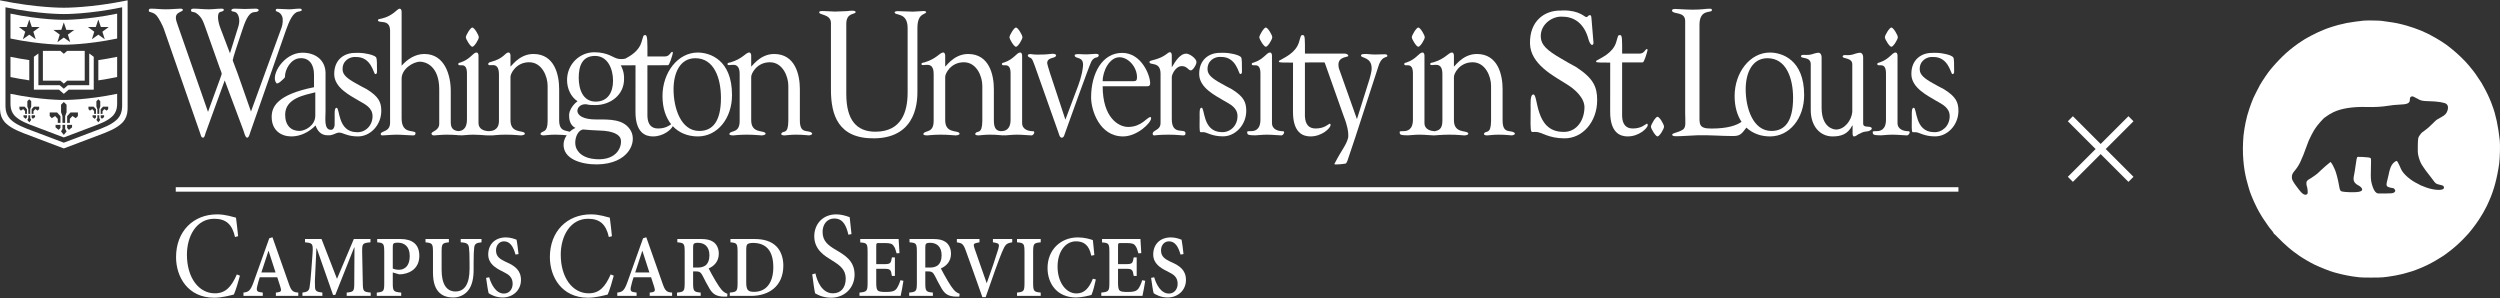 <svg width="6628" height="790" viewBox="0 0 6628 790" fill="none" xmlns="http://www.w3.org/2000/svg">
<rect x="0" y="0" width="6628" height="790" fill="#333333" stroke="none"/>
<g clip-path="url(#clip0_1103_165)">
<path d="M5192.18 508.1H465.982V496.243H5192.18V508.1Z" fill="white"/>
<path d="M3760.16 124.033C3765.47 124.033 3777.34 104.575 3777.34 98.733C3777.34 92.889 3765.47 72.943 3760.16 72.943C3755.26 72.943 3742.99 93.379 3742.99 98.733C3742.99 104.087 3755.26 124.033 3760.16 124.033Z" fill="white"/>
<path d="M3983.7 318.613V236.379C3983.7 198.473 3971.53 143.131 3915.39 143.131C3874.76 143.131 3853.8 181.679 3854.66 175.713V147.108C3854.66 142.122 3852.13 139.124 3849.62 139.124C3839.97 139.124 3832.81 155.491 3800.04 165.312C3797.95 165.801 3791.95 165.862 3791.73 169.655C3791.73 180.119 3824.62 156.042 3824.07 196.974V320.601C3824.07 343.797 3812.72 345.602 3804.45 347.835C3803.91 347.848 3803.52 347.749 3802.86 347.86C3794.45 347.37 3776.53 344.096 3776.53 326.108V147.108C3776.53 142.122 3774.01 139.154 3771.51 139.154C3761.87 139.154 3755.65 156.684 3728.87 165.647C3726.75 166.137 3722.9 166.565 3722.9 169.563C3722.9 180.026 3746.94 159.712 3745.93 196.974V314.636C3746.85 344.739 3730.42 347.614 3721.37 347.614C3707.79 347.431 3711.15 349.145 3711.15 353.366C3711.58 358.353 3719.75 358.72 3733.21 358.781C3737.83 358.781 3749.29 357.038 3762.7 357.038C3779.88 357.038 3792.85 358.996 3801.67 358.996C3806.72 358.996 3820.3 357.006 3842.48 357.006C3866.8 357.006 3875.18 358.996 3882.28 358.996C3888.59 358.996 3895.81 356.242 3891.52 352.021C3884.77 345.412 3854.66 353.029 3854.66 318.613V203.951C3854.22 195.966 3868.89 165.066 3904.1 165.066C3938.02 165.066 3953.11 202.45 3953.11 227.384V320.601C3952.69 357.191 3940.05 345.627 3935.1 353.029C3932.31 357.16 3937.16 358.996 3942.61 358.996C3948.1 358.996 3956.87 357.006 3972.78 357.006C3993.3 357.006 4002.31 358.903 4007.74 358.903C4011.94 358.903 4019.55 355.692 4014.87 351.898C4004.3 343.393 3983.43 356.364 3983.7 318.613" fill="white"/>
<path d="M791.139 30.815C797.05 29.958 799.998 27.756 799.998 27.756C799.998 23.81 799.16 22.922 793.665 22.922C783.124 22.922 776.791 24.697 766.243 24.697C754.856 24.697 745.99 23.381 736.286 23.381C730.798 23.381 731.219 25.124 731.219 28.215C731.219 31.703 741.769 29.499 747.679 42.655C751.049 49.66 749.79 64.59 746.411 73.34L665.402 295.658L630.801 197.026L617.291 161.05C617.291 161.05 615.186 161.937 624.885 132.108L643.877 75.113C653.164 47.06 662.415 32.345 674.255 32.131C689.161 31.886 689.142 22.922 677.744 22.922C666.356 22.922 659.485 23.81 649.36 23.81C638.816 23.81 633.328 22.922 621.936 22.922C617.719 22.922 613.075 24.238 613.498 27.756C613.921 31.274 620.247 29.958 624.885 32.558C632.49 36.537 637.544 52.75 632.062 69.852L609.698 141.317L584.379 74.686C579.32 61.959 572.631 33.996 584.893 31.457C596.72 29.04 595.112 22.922 587.941 22.922C574.021 22.922 566.66 24.697 553.157 24.697C538.386 24.697 527.415 22.922 513.495 22.922C510.541 22.922 505.052 23.381 506.747 29.072C507.585 32.558 514.762 31.274 518.983 33.905C535.853 44.857 539.237 58.9 545.14 74.686L582.268 179.467C589.023 198.312 589.446 191.306 583.964 207.551L551.473 296.547L471.717 68.108C465.39 50.976 462.02 39.137 475.94 32.558C481.85 29.499 483.593 28.918 484.383 27.756C485.159 26.594 485.888 22.617 477.205 22.922C462.864 23.442 453.992 24.697 439.657 24.697C424.463 24.697 413.915 22.922 399.989 22.922C395.346 22.922 394.506 25.124 394.506 28.613C394.506 33.905 405.894 30.387 415.597 41.767C421.086 47.916 431.64 68.536 434.162 76.001L530.487 352.776C532.243 356.906 532.677 364.951 538.386 364.951C542.797 364.921 543.654 355.652 545.19 352.134L595.777 213.241L645.149 345.22C647.248 350.481 650.093 364.921 655.269 364.951C659.535 364.951 661.07 358.13 663.272 351.521L758.649 78.633C766.664 56.697 775.947 33.446 791.139 30.815" fill="white"/>
<path d="M1854 347.189C1804.99 347.189 1785.71 286.4 1785.71 236.84C1785.71 193.887 1802.47 154.33 1843.52 154.33C1893.38 154.33 1911.39 207.532 1911.39 259.601C1911.39 322.285 1889.2 347.189 1854 347.189ZM1579.22 269.391C1545.55 269.391 1534.31 236.901 1534.31 206.185C1534.31 174.491 1543.88 148.273 1577.54 148.273C1611.66 148.273 1625.3 183.271 1625.3 213.987C1625.3 245.222 1611.04 269.391 1579.22 269.391V269.391ZM1546.59 343.303C1549.99 343.09 1550.92 344.527 1589.27 346.088C1628.93 347.005 1643.22 358.631 1645.65 368.848C1649.95 386.959 1637.05 425.812 1580.12 422.05C1544.31 419.724 1533.82 402.685 1531.05 398.738C1517.7 379.832 1528.71 344.374 1546.59 343.303V343.303ZM1849.8 139.309C1797.02 139.309 1756.39 192.388 1756.39 254.553C1756.39 286.13 1764.91 311.333 1779.37 329.395C1774.35 332.803 1764.5 340.641 1744.58 340.641C1727.28 340.641 1717.29 330.363 1716.41 308.182V173.053C1716.41 173.053 1768.21 172.9 1771.09 172.9C1774.67 172.9 1781.61 149.526 1781.86 148.334C1782.47 145.397 1783.47 143.042 1783.78 140.93C1784.47 136.465 1781.01 136.096 1777.88 140.808C1775.34 143.225 1772.69 149.68 1761.88 149.68H1716.51C1716.51 110.704 1716.95 93.022 1710.88 93.022C1705.09 93.022 1705.97 94.613 1700.7 111.959C1693.65 135.271 1671.8 147.973 1658.14 155.371C1652.02 156.76 1645.07 157.261 1637.31 155.554C1625.44 152.954 1611.4 138.545 1575.52 138.545C1537.03 138.545 1503.37 169.994 1503.37 212.181C1503.37 234.912 1513.42 256.786 1531.15 268.38C1527.87 270.338 1506.41 288.419 1509.01 309.682C1509.01 309.682 1508.57 331.708 1525.87 339.142C1520.5 341.284 1515.11 344.869 1510.31 349.391C1499 345.243 1482.45 348.382 1482.45 318.584V236.32C1482.45 198.414 1470.29 143.103 1414.16 143.103C1373.52 143.103 1352.57 181.649 1353.4 175.653V147.08C1353.4 142.092 1350.9 139.094 1348.38 139.094C1338.74 139.094 1336.65 155.095 1301.37 164.181C1299.28 164.701 1294.56 165.803 1294.34 169.626C1294.34 180.089 1322.64 158.185 1322.82 196.946V320.573C1322.82 347.157 1301.73 347.218 1297.99 347.587C1296.5 347.587 1294.84 347.654 1292.99 347.677C1284.08 346.821 1268.58 342.887 1268.58 326.11V147.11C1268.58 142.124 1266.07 139.156 1263.55 139.156C1253.92 139.156 1247.72 156.686 1220.91 165.649C1218.81 166.139 1214.95 166.567 1214.95 169.565C1214.95 180.028 1239.01 159.714 1238 196.976V314.638C1238.87 343.395 1223.98 347.262 1214.74 347.555C1203.58 346.203 1195.06 341.663 1195.06 324.611V241.367C1195.06 198.475 1178.72 143.133 1125.1 143.133C1101.22 143.133 1080.69 156.288 1064.77 174.215V30.918C1064.77 25.931 1062.25 23.087 1059.75 22.933C1053.3 22.535 1042.48 42.237 1011.9 49.212C1009.8 49.702 1001.93 50.344 1001.93 53.342C1001.93 63.806 1033.66 48.386 1034.19 80.754V325.1C1034.19 349.545 1013.27 346.21 1009.47 354.01C1008.82 357.406 1010.73 358.998 1013.66 358.998C1020.36 358.998 1038.79 357.04 1051.78 357.04C1064.77 357.04 1085.72 358.998 1094.52 358.998C1099.55 358.998 1101.64 358.019 1101.64 352.022C1097.26 343.517 1064.77 356.52 1064.77 313.628V208.45C1064.77 183.026 1094.94 163.569 1113.79 163.569C1128.45 163.569 1164.49 175.041 1164.49 236.87V328.098C1164.49 346.056 1145.41 347.923 1143.96 353.551C1143.96 357.528 1146.47 358.998 1150.66 358.998C1155.27 358.998 1168.66 357.04 1185.01 357.04C1194.14 357.04 1202.39 357.511 1209.34 357.926C1213.12 358.648 1218.53 358.753 1225.26 358.783C1229.87 358.783 1241.35 357.04 1254.75 357.04C1267.98 357.04 1278.67 358.183 1286.92 358.716C1288.53 358.814 1290.17 358.882 1291.85 358.918C1292.44 358.936 1293.16 358.998 1293.72 358.998C1293.75 358.998 1293.78 358.972 1293.82 358.972C1298.93 359.052 1303.68 358.966 1305.65 358.966C1310.67 358.966 1319.05 356.978 1341.26 356.978C1365.56 356.978 1373.93 358.966 1381.06 358.966C1387.34 358.966 1394.56 356.183 1390.27 351.991C1383.53 345.383 1353.4 353.001 1353.4 318.584V203.921C1352.99 195.936 1367.66 165.038 1402.84 165.038C1436.78 165.038 1451.86 202.422 1451.86 227.356V320.573C1451.86 353.001 1438.81 345.597 1433.84 353.001C1431.06 357.13 1435.94 358.966 1441.39 358.966C1446.83 358.966 1455.63 356.978 1471.55 356.978C1486.64 356.978 1496.25 358.048 1502.48 358.618C1497.86 365.366 1494.64 373.125 1494.19 381.299C1491.94 421.835 1541.64 436.366 1583.37 435.817C1666.16 434.715 1689.63 377.2 1672.49 346.76C1654.79 315.31 1616.92 316.596 1580.59 316.718C1512.59 316.963 1525.47 274.835 1553.15 276.397C1559.54 276.764 1556.49 278.568 1578.54 278.568C1617.89 278.568 1655.61 251.83 1654.5 207.776C1654.4 204.044 1655.33 191.195 1645.86 173.146C1664.27 173.224 1656.95 173.083 1684.87 173.114L1684.76 296.497C1684.76 352.236 1711.29 361.69 1731.17 361.69C1759.43 361.69 1779.93 343.101 1783.59 334.407C1800.21 352.187 1823.36 361.69 1850.23 361.69C1901.76 361.69 1940.73 314.179 1940.73 252.013C1940.73 158.002 1881.65 139.309 1849.8 139.309" fill="white"/>
<path d="M2120.61 318.613V236.379C2120.61 198.473 2108.46 143.131 2052.34 143.131C2011.69 143.131 1990.75 181.679 1991.58 175.713V147.108C1991.58 142.122 1989.07 139.124 1986.55 139.124C1976.92 139.124 1969.76 155.491 1936.97 165.312C1934.88 165.801 1928.86 165.862 1928.66 169.655C1928.66 180.119 1961.57 156.042 1961 196.974V320.601C1961 353.029 1939.2 345.198 1934.25 353.672C1931.73 357.985 1938.37 358.996 1943.82 358.996C1948.85 358.996 1957.23 357.006 1979.42 357.006C2003.73 357.006 2012.11 358.996 2019.22 358.996C2025.52 358.996 2032.74 356.242 2028.45 352.021C2021.71 345.412 1991.58 353.029 1991.58 318.613V203.951C1991.15 195.966 2005.83 165.066 2041.03 165.066C2074.95 165.066 2090.02 202.45 2090.02 227.384V320.601C2089.62 357.191 2076.98 345.627 2072.03 353.029C2069.24 357.16 2074.11 358.996 2079.54 358.996C2085.01 358.996 2093.81 357.006 2109.71 357.006C2130.25 357.006 2139.24 358.903 2144.67 358.903C2148.87 358.903 2156.48 355.692 2151.8 351.898C2141.23 343.393 2120.35 356.364 2120.61 318.613" fill="white"/>
<path d="M1252.22 124.033C1257.54 124.033 1269.4 104.575 1269.4 98.733C1269.4 92.889 1257.54 72.943 1252.22 72.943C1247.32 72.943 1235.05 93.379 1235.05 98.733C1235.05 104.087 1247.32 124.033 1252.22 124.033Z" fill="white"/>
<path d="M835.901 306.398C835.901 333.043 808.858 347.117 793.782 347.117C771.583 347.117 756.017 332.677 756.017 304.042C756.017 259.805 809.09 251.759 835.901 244.723V306.398ZM972.291 236.462C964.061 232.516 951.745 225.48 945.663 222.145C919.384 207.766 909.013 198.343 908.272 184.883C907.055 161.571 926.843 149.486 943.993 151.169C985.036 150.465 990.537 196.446 994.735 196.446C1001.01 196.446 999.336 190.42 999.336 176.866C999.336 173.348 999.758 156.278 997.224 152.27C992.201 144.714 963.168 140.309 956.065 140.309C954.271 140.309 947.553 140.094 946.397 140.063C944.41 140.002 941.814 140.309 941.814 140.309C912.592 139.85 885.254 158.358 886.124 197.486C886.924 233.158 928.849 253.502 951.482 267.054C968.223 276.6 987.943 285.686 987.691 308.539C987.367 334.604 967.17 351.89 945.431 350.452C894.512 349.595 901.487 285.717 892.303 285.717C886.031 285.717 887.305 301.777 887.28 310.314C887.248 318.58 887.103 326.173 887.096 332.549C886.063 338.416 883.73 343.795 878.292 344.119C858.235 345.311 863.068 313.434 863.068 296.362V192.317C862.096 160.47 838.123 139.696 801.692 139.696C751.673 139.696 715.91 201.311 732.858 220.461C736.909 225.051 753.215 207.429 754.194 206.481C755.185 205.564 755.4 204.4 755.4 204.4C755.295 183.414 771.081 156.676 793.715 154.442C819.564 151.872 832.482 171.207 832.482 197.364V231.23C734.456 250.81 720.26 283.423 720.26 310.038C720.26 345.709 745.347 361.68 772.573 361.68C796.039 361.68 819.076 350.635 836.672 332.555C842.118 349.136 853.028 359.141 869.359 358.65C875.024 358.497 875.875 360.057 893.08 352.623C899.04 351.075 898.716 351.155 905.543 352.421C914.575 355.585 926.898 361.648 948.576 361.648C981.421 362.139 1010.86 331.729 1010.86 294.099C1010.86 270.909 1004.11 256.195 972.291 236.462" fill="white"/>
<path d="M4394.32 309.518C4389.37 309.518 4376.95 330.382 4376.95 335.858C4376.95 341.304 4389.37 361.68 4394.32 361.68C4399.71 361.68 4411.72 341.825 4411.72 335.858C4411.72 329.894 4399.71 309.518 4394.32 309.518Z" fill="white"/>
<path d="M4939.6 327.567V152.362C4939.6 142.45 4934.05 139.85 4932.5 139.85C4926.16 139.85 4922.62 141.41 4918.26 142.45C4913.93 144.01 4908.85 146.274 4897.4 146.274C4895.41 146.274 4884.49 144.438 4885.17 150.282C4885.84 156.156 4910.59 152.79 4910.78 170.136V296.882C4908.85 319.003 4890.24 343.414 4867.77 343.414C4862.63 343.414 4829.06 339.774 4829.45 284.431V152.362C4829.45 142.45 4823.92 139.85 4822.36 139.85C4816.03 139.85 4812.47 141.41 4808.13 142.45C4803.8 144.01 4798.25 146.029 4786.82 145.6C4780.69 145.356 4773.92 144.438 4775.01 150.282C4775.98 155.482 4800.65 150.282 4800.65 170.136V291.743C4800.65 336.134 4826.68 361.68 4858.27 361.68C4879.2 361.68 4898.54 357.12 4910.78 332.585H4911.58V353.878C4911.58 355.958 4911.97 361.68 4915.12 361.68C4921.02 361.68 4924.2 356.753 4928.56 355.193C4933.29 354.122 4934.48 349.81 4949.23 348.494C4955.5 347.943 4962.55 344.608 4962.55 340.416C4960.27 331.544 4939.6 341.121 4939.6 327.567" fill="white"/>
<path d="M4696.44 347.178C4647.43 347.178 4628.16 286.389 4628.16 236.83C4628.16 193.877 4644.92 154.32 4685.98 154.32C4735.82 154.32 4753.83 207.522 4753.83 259.591C4753.83 322.275 4731.62 347.178 4696.44 347.178ZM4692.26 139.299C4639.49 139.299 4598.82 192.378 4598.82 254.542C4598.82 282.553 4605.54 305.523 4617.15 322.991C4604.26 332.199 4581.06 340.814 4536.9 340.814C4502.4 340.814 4505.67 328.915 4505.67 299.667V65.844C4505.67 22.708 4537.91 35.283 4538.58 27.42C4539.03 21.975 4534.09 23.198 4528.73 23.198C4522.56 23.198 4511.48 25.615 4488.07 25.615C4467.91 25.615 4450.21 23.718 4441.58 23.718C4436.22 23.718 4431.38 25.217 4433.2 29.317C4437.19 38.525 4467.73 30.173 4467.73 55.932V300.156C4467.73 323.468 4471.24 338.368 4460.54 344.332C4447.42 352.256 4432.05 352.654 4433.34 357.794C4434.17 361.006 4440.59 361.16 4444.3 361.16C4460.72 361.16 4483.49 359.141 4499.91 358.65C4531.17 357.671 4562.39 360.64 4593.65 360.64C4611.76 360.64 4616.29 356.968 4629.45 339.132C4629.66 338.839 4629.82 338.612 4630.04 338.33C4646.3 353.541 4667.9 361.68 4692.68 361.68C4744.2 361.68 4783.17 314.169 4783.17 252.003C4783.17 157.992 4724.1 139.299 4692.26 139.299Z" fill="white"/>
<path d="M4178.21 177.478C4166.18 171.451 4148.26 160.652 4139.44 155.574C4101.11 133.546 4086 119.138 4084.93 98.548C4083.13 62.846 4117.97 41.706 4142.94 44.306C4174.61 44.306 4200.77 63.519 4211.56 104.667C4212.65 108.981 4216.63 119.045 4220.61 119.045C4224.2 119.045 4224.9 115.681 4224.53 111.856L4219.14 46.784C4218.78 41.523 4217.01 40.085 4214.83 40.085C4211.25 40.085 4209.05 45.348 4205.81 45.348C4200.77 45.348 4187.97 27.267 4144.41 27.664C4141.49 27.573 4137.52 28.032 4137.52 28.032C4094.97 27.297 4055.05 55.565 4056.33 115.466C4057.46 170.013 4118.61 201.188 4151.57 221.93C4175.97 236.522 4201.52 259.866 4200.74 285.778C4199.47 325.67 4174.45 351.797 4142.78 349.563C4068.57 348.248 4078.75 250.474 4065.35 250.474C4056.21 250.474 4058.07 275.07 4058.01 288.103C4057.95 319.093 4056.72 344.485 4060.28 348.982C4061.41 350.42 4064.99 349.747 4072.2 349.747C4086.83 349.747 4104.67 366.726 4147.37 366.726C4195.19 367.492 4234.41 323.253 4234.41 265.647C4234.41 230.189 4224.53 207.643 4178.21 177.478Z" fill="white"/>
<path d="M5014.33 124.033C5019.66 124.033 5031.5 104.575 5031.5 98.733C5031.5 92.889 5019.66 72.943 5014.33 72.943C5009.42 72.943 4997.14 93.379 4997.14 98.733C4997.14 104.087 5009.42 124.033 5014.33 124.033Z" fill="white"/>
<path d="M5057.02 347.86C5048.64 347.37 5030.7 344.096 5030.7 326.108V147.108C5030.7 142.122 5028.17 139.154 5025.66 139.154C5016.03 139.154 5009.84 156.684 4983.01 165.647C4980.92 166.137 4977.07 166.565 4977.07 169.563C4977.07 180.026 5001.11 159.712 5000.11 196.974V314.636C5001.04 344.739 4984.6 347.614 4975.52 347.614C4961.92 347.431 4965.32 349.145 4965.32 353.366C4965.73 358.353 4973.92 358.72 4987.38 358.781C4991.97 358.781 5003.45 357.038 5016.87 357.038C5034.04 357.038 5047.04 358.996 5055.83 358.996C5061.26 358.996 5068.06 345.993 5057.02 347.86" fill="white"/>
<path d="M5153.63 236.41C5145.39 232.465 5133.06 225.397 5126.98 222.094C5100.7 207.683 5090.33 198.262 5089.6 184.8C5088.37 161.488 5108.16 149.435 5125.32 151.117C5166.35 150.383 5171.86 196.365 5176.04 196.365C5182.32 196.365 5180.66 190.338 5180.66 176.785C5180.66 173.267 5181.07 156.196 5178.57 152.189C5173.51 144.662 5144.48 140.226 5137.39 140.226C5135.6 140.226 5128.88 140.043 5127.71 140.012C5125.72 139.951 5123.12 140.226 5123.12 140.226C5093.9 139.768 5066.59 158.276 5067.45 197.435C5068.25 233.076 5110.18 253.421 5132.8 267.003C5149.56 276.519 5169.26 285.604 5169.01 308.457C5168.68 334.523 5148.49 351.807 5126.77 350.37C5075.83 349.513 5082.8 285.635 5073.62 285.635C5067.35 285.635 5068.64 301.696 5068.61 310.232C5068.51 330.423 5067.68 347.035 5070.14 350.003C5070.89 350.921 5073.35 350.462 5078.3 350.462C5088.34 350.462 5100.61 361.567 5129.88 361.567C5162.75 362.056 5192.18 331.647 5192.18 294.018C5192.18 270.858 5185.44 256.112 5153.63 236.41" fill="white"/>
<path d="M4365.43 328.18C4361.22 330.199 4351.6 340.631 4328.69 340.631C4311.41 340.631 4301.4 330.352 4300.56 308.171V165.516C4300.56 165.516 4352.31 165.394 4355.19 165.394C4358.76 165.394 4365.72 142.021 4365.95 140.829C4366.56 137.892 4367.55 135.505 4367.88 133.425C4368.55 128.958 4365.11 128.561 4361.97 133.271C4359.44 135.688 4356.77 142.143 4346.01 142.143H4300.62C4300.62 103.199 4301.07 93.011 4295.01 93.011C4289.2 93.011 4290.09 94.571 4284.83 111.948C4276.04 140.951 4244.14 153.678 4233.95 159.979C4231.46 161.203 4231.59 161.662 4231.49 163.131C4231.29 166.832 4243.62 165.303 4268.98 165.975L4268.88 296.486C4268.88 352.225 4295.4 361.68 4315.3 361.68C4345.56 361.68 4367.19 340.142 4368.44 332.555C4368.44 328.21 4367.88 327.813 4365.43 328.18" fill="white"/>
<path d="M2967.88 151.781C2990.95 151.781 3014.45 176.959 3014.45 205.134C3014.45 212.691 3011.93 215.2 3006.05 215.2H2923.4C2923.4 187.513 2941.85 151.781 2967.88 151.781V151.781ZM3050.11 310.344C3040.9 310.344 3027.04 336.532 2990.95 336.532C2965.34 336.532 2923.4 311.843 2923.4 228.783H3035.03C3044.66 228.783 3049.28 229.303 3049.28 220.248C3049.28 200.117 3026.62 140.217 2975.01 140.217C2922.53 140.217 2892.74 194.06 2892.74 258.489C2892.74 291.713 2914.59 361.68 2977.51 361.68C3015.29 361.68 3051.79 325.458 3051.79 313.862C3051.79 312.363 3051.79 310.344 3050.11 310.344" fill="white"/>
<path d="M2455.21 33.087C2456.85 30.396 2451.18 29.202 2449.32 29.202C2442.66 29.202 2427.25 30.884 2420.22 30.884C2405.76 30.884 2393.75 29.508 2379.29 29.508C2378.18 29.508 2371.89 30.303 2371.86 32.444C2371.77 42.693 2406.31 30.733 2406.31 74.418V245.495C2406.31 296.065 2390.39 349.174 2320.75 349.174C2270.77 349.174 2243.69 317.908 2243.69 249.35V63.283C2243.69 32.444 2267.84 39.084 2268.36 32.2C2268.84 25.592 2246.96 29.508 2245.11 29.508C2233.63 29.508 2225.55 30.701 2213.69 30.701C2203.7 30.701 2191.58 29.202 2181.94 29.202C2180.09 29.202 2173.26 28.836 2172.14 31.588C2168.36 40.735 2202.99 35.872 2202.99 61.142V237.785C2202.99 303.774 2221.52 368.355 2318.9 366.734C2434.41 364.808 2432.25 260.944 2432.25 239.958V74.847C2432.25 35.443 2451.54 39.175 2455.21 33.087" fill="white"/>
<path d="M2911.32 150.372C2914.12 147.099 2914.98 141.776 2902.01 142.908C2894.89 142.908 2889.5 144.162 2882.34 144.162C2873.13 144.162 2871.39 143.856 2862.57 143.519C2851.59 143.153 2848.6 144.346 2849.24 147.65C2851.14 157.44 2874.26 147.864 2871.14 176.743C2868.48 201.005 2860.65 221.869 2852.66 242.579L2824.56 317.257L2783.44 192.805C2778.38 177.263 2776.3 168.943 2776.3 167.413C2776.3 151.841 2795.12 155.421 2799.28 148.873C2801.94 144.713 2796.44 142.511 2790.57 142.511C2785.54 142.511 2779.76 144.254 2764.25 144.621C2751.38 144.957 2742.26 144.866 2736.62 143.856C2722.15 141.225 2723.32 149.21 2728.37 151.749C2733.32 154.258 2735.74 151.932 2743.14 173.623L2806.5 352.531C2807.78 356.14 2809.44 364.951 2814.91 364.951C2821.22 364.951 2821.22 358.742 2829.16 337.479C2829.16 337.479 2889.75 168.055 2893.9 161.907C2902.11 149.852 2908.31 153.829 2911.32 150.372" fill="white"/>
<path d="M3145.19 142.244C3128.03 142.244 3116.04 162.956 3107.44 177.243H3106.64V146.191C3106.64 141.265 3104.19 138.297 3101.75 138.297C3095.17 138.297 3090.13 151.514 3055.31 159.743C3053.26 160.232 3047.45 161.365 3047.45 164.333C3047.45 174.704 3076.88 161.211 3076.85 195.475V325.986C3076.85 346.176 3056.01 344.219 3056.01 354.589C3056.01 357.526 3057.24 358.996 3060.51 358.996C3063.36 358.996 3070.72 357.038 3098.04 357.038C3120.92 357.038 3130.71 358.996 3136.45 358.996C3140.91 358.996 3142.96 358.017 3142.96 353.581C3142.96 337.795 3106.64 361.474 3106.64 315.645V204.347C3106.64 197.953 3116.43 175.285 3133.17 175.285C3147.85 175.285 3149.68 186.603 3157.44 186.603C3162.32 186.603 3172.11 171.828 3172.11 164.424C3172.11 155.093 3153.75 142.244 3145.19 142.244Z" fill="white"/>
<path d="M3671.76 143.859C3667.39 143.859 3656.19 144.533 3646.12 144.533C3633.86 144.533 3627.83 143.063 3622.6 143.063C3614.7 143.063 3607.12 143.124 3608.47 148.265C3610 154.078 3636.49 151.996 3636.49 180.846C3636.49 184.548 3636.49 189.382 3631.23 208.564L3597.52 315.853L3550.68 184.028C3550.68 184.028 3548.48 179.776 3548.48 171.209C3548.48 149.886 3573.41 152.211 3574.38 148.417C3575.18 145.297 3570.99 142.055 3564.42 142.055C3557.4 142.055 3547.1 142.116 3531.59 142.116C3529.13 142.116 3526.89 142.135 3524.67 142.158C3524.68 142.128 3524.7 142.078 3524.7 142.055H3505.79C3505.53 142.055 3505.37 142.177 3505.06 142.177H3459.69C3459.69 103.201 3460.12 93.013 3454.07 93.013C3448.24 93.013 3449.14 94.605 3443.87 111.951C3435.13 140.953 3403.2 153.68 3393 159.982C3390.52 161.205 3390.65 161.664 3390.56 163.163C3390.34 166.834 3402.7 165.335 3428.05 165.978L3427.94 296.488C3427.94 352.227 3454.46 361.682 3474.36 361.682C3504.63 361.682 3526.27 340.174 3527.52 332.557C3527.52 328.243 3526.97 327.816 3524.53 328.182C3520.3 330.233 3510.7 340.633 3487.75 340.633C3470.46 340.633 3460.46 330.355 3459.6 308.174V165.55C3459.6 165.55 3500.01 165.434 3511.4 165.403C3512.03 166.376 3512.62 167.373 3513.01 168.548L3561.41 305.237C3565.36 316.435 3567.68 320.075 3572.43 339.869C3575.54 352.779 3574.38 364.282 3574.38 364.282C3569.7 384.841 3557.08 396.618 3537.82 434.524C3535.96 438.194 3565.61 434.156 3567.07 433.697C3569.47 432.962 3569.18 432.29 3572.07 426.905L3593.42 363.266L3653.14 179.776C3661.88 147.745 3675.74 153.588 3677.86 149.213C3679.11 146.52 3677.03 143.859 3671.76 143.859" fill="white"/>
<path d="M3594.49 360.091L3593.43 363.266L3593.21 363.946L3594.49 360.091Z" fill="white"/>
<path d="M3355.89 124.033C3361.21 124.033 3373.05 104.575 3373.05 98.733C3373.05 92.889 3361.21 72.943 3355.89 72.943C3350.97 72.943 3338.7 93.379 3338.7 98.733C3338.7 104.087 3350.97 124.033 3355.89 124.033Z" fill="white"/>
<path d="M3398.56 347.86C3390.18 347.37 3372.25 344.096 3372.25 326.108V147.108C3372.25 142.122 3369.71 139.154 3367.2 139.154C3357.57 139.154 3351.38 156.684 3324.55 165.647C3322.48 166.137 3318.63 166.565 3318.63 169.563C3318.63 180.026 3342.67 159.712 3341.66 196.974V314.636C3342.58 344.739 3326.15 347.614 3317.06 347.614C3303.48 347.431 3306.88 349.145 3306.88 353.366C3307.27 358.353 3315.47 358.72 3328.94 358.781C3333.53 358.781 3344.99 357.038 3358.42 357.038C3375.58 357.038 3388.58 358.996 3397.37 358.996C3402.82 358.996 3409.6 345.993 3398.56 347.86" fill="white"/>
<path d="M2693.49 124.033C2698.81 124.033 2710.69 104.575 2710.69 98.733C2710.69 92.889 2698.81 72.943 2693.49 72.943C2688.58 72.943 2676.32 93.379 2676.32 98.733C2676.32 104.087 2688.58 124.033 2693.49 124.033Z" fill="white"/>
<path d="M2736.2 347.86C2727.79 347.37 2709.85 344.096 2709.85 326.108V147.108C2709.85 142.122 2707.35 139.154 2704.82 139.154C2695.19 139.154 2688.99 156.684 2662.19 165.647C2660.07 166.137 2656.22 166.565 2656.22 169.563C2656.22 180.026 2680.26 159.712 2679.26 196.974V314.636C2680.17 344.739 2663.74 347.614 2654.69 347.614C2653.56 347.602 2652.71 347.621 2651.8 347.633C2643.02 346.067 2634.75 342.463 2634.93 318.613V236.379C2634.93 198.473 2622.75 143.131 2566.64 143.131C2525.99 143.131 2505.05 181.679 2505.9 175.713V147.108C2505.9 142.122 2503.37 139.124 2500.87 139.124C2491.22 139.124 2484.05 155.491 2451.28 165.312C2449.18 165.801 2443.16 165.862 2442.96 169.655C2442.96 180.119 2475.87 156.042 2475.31 196.974V320.601C2475.31 353.029 2453.5 345.198 2448.55 353.672C2446.01 357.985 2452.67 358.996 2458.12 358.996C2463.15 358.996 2471.53 357.006 2493.73 357.006C2518.04 357.006 2526.42 358.996 2533.53 358.996C2539.82 358.996 2547.05 356.242 2542.75 352.021C2536.02 345.412 2505.9 353.029 2505.9 318.613V203.951C2505.46 195.966 2520.12 165.066 2555.33 165.066C2589.26 165.066 2604.33 202.45 2604.33 227.384V320.601C2603.9 357.191 2591.26 345.627 2586.31 353.029C2583.53 357.16 2588.4 358.996 2593.83 358.996C2599.31 358.996 2608.1 357.006 2624 357.006C2644.54 357.006 2653.53 358.903 2658.98 358.903C2659.6 358.903 2660.31 358.812 2661.03 358.678C2662.81 358.72 2664.49 358.775 2666.53 358.781C2671.15 358.781 2682.63 357.038 2696.02 357.038C2713.22 357.038 2726.19 358.996 2735.01 358.996C2740.44 358.996 2747.24 345.993 2736.2 347.86" fill="white"/>
<path d="M3265.49 236.282C3257.27 232.336 3244.92 225.268 3238.85 221.963C3212.56 207.555 3202.19 198.133 3201.46 184.701C3200.24 161.359 3220.03 149.306 3237.19 150.988C3278.21 150.254 3283.72 196.236 3287.92 196.236C3294.19 196.236 3292.54 190.209 3292.54 176.656C3292.54 173.138 3292.96 156.067 3290.43 152.06C3285.4 144.533 3256.37 140.127 3249.25 140.127C3247.48 140.127 3240.74 139.914 3239.58 139.883C3237.59 139.822 3235.02 140.127 3235.02 140.127C3205.76 139.639 3178.45 158.147 3179.31 197.306C3180.11 232.947 3222.05 253.291 3244.69 266.874C3261.42 276.39 3281.12 285.475 3280.87 308.328C3280.57 334.424 3260.35 351.708 3238.63 350.27C3187.69 349.415 3194.66 285.506 3185.5 285.506C3179.21 285.506 3180.5 301.568 3180.47 310.103C3180.41 330.324 3179.59 346.937 3182 349.904C3182.77 350.822 3185.25 350.363 3190.16 350.363C3200.2 350.363 3212.47 361.468 3241.78 361.468C3274.61 361.957 3304.07 331.548 3304.07 293.888C3304.07 270.729 3297.3 255.983 3265.49 236.282" fill="white"/>
<path d="M323.826 276.808V277.341C323.772 281.415 323.723 284.29 323.723 284.341V284.554L323.711 284.768C323.129 296.749 319.563 306.287 312.447 314.432C307.759 319.472 301.219 324.742 292.101 329.832C289.594 331.209 286.889 332.585 283.964 333.993C281.756 335.026 279.425 336.048 276.964 337.052L276.953 337.058C275.019 337.854 268.802 340.618 266.722 341.391L169.167 378.31L71.612 341.391C69.532 340.618 63.315 337.854 61.382 337.058L61.37 337.052C58.91 336.048 56.579 335.026 54.37 333.993C51.445 332.585 48.741 331.209 46.232 329.832C37.115 324.742 30.575 319.472 25.894 314.432C18.772 306.287 15.205 296.749 14.623 284.768L14.611 284.554V284.341C14.611 284.29 14.562 281.415 14.507 277.341V276.808V19.312C103.998 37.846 167.839 37.253 169.155 37.241V37.235H169.167H169.18V37.241C170.495 37.253 234.336 37.846 323.826 19.312V276.808ZM169.18 20.47H169.155C167.71 20.482 97.885 21.136 0 0.865V282.511V283.092C0.061 287.547 0.116 290.697 0.116 290.745V290.979L0.128 291.211C0.765 304.318 4.668 314.756 12.451 323.658C17.579 329.178 24.731 334.94 34.705 340.502C37.446 342.008 40.407 343.519 43.601 345.054C46.018 346.187 48.569 347.307 51.256 348.402L51.274 348.408C53.385 349.277 60.189 352.305 62.465 353.143L169.167 393.533L275.869 353.143C278.145 352.305 284.949 349.277 287.061 348.408L287.078 348.402C289.764 347.307 292.316 346.187 294.733 345.054C297.927 343.519 300.889 342.008 303.636 340.502C313.603 334.94 320.755 329.178 325.883 323.658C333.666 314.756 337.57 304.318 338.206 291.211L338.218 290.979V290.745C338.224 290.697 338.273 287.547 338.334 283.092V282.511V0.865C240.449 21.136 170.624 20.482 169.18 20.47Z" fill="white"/>
<path d="M196.698 79.381L179.939 91.813L186.199 111.76L169.164 99.64L152.149 111.76L158.408 91.813L141.631 79.381L162.52 79.197L169.164 59.373L175.828 79.197L196.698 79.381ZM254.042 71.488L260.687 51.658L267.35 71.488L288.22 71.671L271.462 84.099L277.721 104.051L260.687 91.924L243.67 104.051L249.931 84.099L233.153 71.671L254.042 71.488ZM94.671 104.051L77.636 91.924L60.62 104.051L66.88 84.099L50.109 71.671L70.992 71.488L77.636 51.658L84.299 71.488L105.17 71.671L88.411 84.099L94.671 104.051ZM169.177 52.563H169.152C167.954 52.575 109.582 53.119 27.764 36.177V102.154C109.582 119.096 167.954 118.552 169.152 118.54H169.164H169.177C170.375 118.552 228.741 119.096 310.565 102.154V36.177C228.741 53.119 170.375 52.575 169.177 52.563" fill="white"/>
<path d="M176.489 297.479L172.725 307.943V325.663H165.604V307.943L161.84 297.479V277.63L169.164 270.308L176.489 277.63V297.479ZM178.036 331.01H191.039V337.697L182.79 344.312L178.036 339.173V331.01ZM178.036 307.955L186.872 298.233H206.568V307.606L200.896 313.321L192.104 307.612L192.098 307.606L185.146 315.132V325.663H178.036V307.955ZM234.499 282.721H248.291L254.476 289.532V301.934H249.495V294.561L244.632 289.287L244.626 289.293L238.47 293.289L234.499 289.293V282.721ZM258.196 313.113V305.679H263.177V313.113L265.814 317.941L260.687 324.286L255.559 317.941L258.196 313.113ZM255.559 282.196V268.3L260.687 263.173L265.814 268.3V282.196L263.177 289.525V301.934H258.196V289.525L255.559 282.196ZM266.898 305.679H276.001V310.353L270.226 314.985L266.898 311.393V305.679ZM266.898 289.532L273.083 282.721H286.873V289.293L282.903 293.289L276.748 289.293V289.287L271.877 294.561V301.934H266.898V289.532ZM254.476 311.393L251.148 314.985L245.371 310.353V305.679H254.476V311.393ZM169.164 357.588L161.84 348.527L165.604 341.632V331.01H172.725V341.632L176.489 348.527L169.164 357.588ZM160.293 325.663H153.183V315.132L146.232 307.606L146.226 307.612L137.433 313.321L131.768 307.606V298.233H151.457L160.293 307.955V325.663ZM160.293 339.173L155.538 344.312L147.291 337.697V331.01H160.293V339.173ZM103.824 289.293L99.853 293.289L93.698 289.293V289.287L88.827 294.561V301.934H83.847V289.532L90.033 282.721H103.824V289.293ZM92.951 310.353L87.181 314.985L83.847 311.393V305.679H92.951V310.353ZM82.764 282.196L80.133 289.525V301.934H75.146V289.525L72.515 282.196H72.509V268.3H72.515L77.636 263.173L82.764 268.3V282.196ZM77.636 324.286L72.509 317.941L75.146 313.113V305.679H80.133V313.113L82.764 317.941L77.636 324.286ZM71.426 301.934H66.445V294.561L61.581 289.287L61.575 289.293L55.42 293.289L51.455 289.293V282.721H65.24L71.426 289.532V301.934ZM71.426 311.393L68.097 314.985L62.322 310.353V305.679H71.426V311.393ZM169.177 265.038H169.152C167.954 265.051 109.582 265.596 27.764 248.653V272.087C27.819 275.813 27.862 278.439 27.862 278.487V278.683L27.874 278.879C28.406 289.832 31.667 298.557 38.171 305.997C42.455 310.604 48.438 315.425 56.772 320.076C59.066 321.337 61.538 322.597 64.212 323.882C66.231 324.823 68.361 325.76 70.612 326.678L70.618 326.684C72.386 327.406 78.071 329.945 79.98 330.642L169.164 364.399L258.35 330.642C260.258 329.945 265.942 327.406 267.711 326.684L267.723 326.678C269.968 325.76 272.098 324.823 274.117 323.882C276.791 322.597 279.262 321.337 281.557 320.076C289.89 315.425 295.875 310.604 300.158 305.997C306.661 298.557 309.922 289.832 310.455 278.879L310.468 278.683V278.487C310.468 278.439 310.51 275.813 310.565 272.087V271.598V248.653C228.741 265.596 170.375 265.051 169.177 265.038" fill="white"/>
<path d="M176.119 229.252L169.167 235.273L162.217 229.252L158.276 225.837H101.777V141.805L89.828 150.566V237.732H156.367L162.217 242.798L169.167 248.819L176.119 242.798L181.968 237.732H248.507V150.566L236.557 141.805V225.837H180.058L176.119 229.252Z" fill="white"/>
<path d="M162.216 136.606L160.111 134.783H113.732V213.952H160.208L163.446 216.76L169.166 221.71L174.887 216.76L178.124 213.952H224.601V134.783H178.221L176.118 136.606L169.166 142.627L162.216 136.606" fill="white"/>
<path d="M260.694 213.028C275.966 210.813 292.706 207.95 310.566 204.248V182.673V150.613C292.706 154.314 275.966 157.178 260.694 159.392V213.028Z" fill="white"/>
<path d="M77.636 159.392C62.364 157.178 45.624 154.314 27.764 150.613V182.673V204.248C45.624 207.95 62.364 210.813 77.636 213.028V159.392Z" fill="white"/>
<path d="M636.109 730.83C632.151 745.778 625.084 769.842 619.999 780.88C612.083 782.838 588.324 789.342 567.968 789.342C497.566 789.342 466.746 733.437 466.746 681.747C466.746 613.158 512.558 568.308 575.609 568.308C598.506 568.308 617.73 575.448 625.648 577.069C627.911 595.273 629.612 608.611 631.301 626.159L623.102 628.435C615.472 593.987 598.506 580.006 567.968 580.006C520.756 580.006 495.585 625.834 495.585 675.243C495.585 736.037 526.685 777.637 569.663 777.637C598.506 777.637 613.771 759.759 627.911 727.575L636.109 730.83" fill="white"/>
<path d="M712.186 665.487H711.622L692.961 722.371H730.566L712.186 665.487ZM731.41 784.463V775.677L736.783 775.034C745.263 773.737 746.964 771.137 743 759.432L735.088 735.055H688.714C686.457 741.553 684.194 749.03 682.211 757.81C678.828 770.818 681.649 773.419 689.847 774.698L696.639 775.677V784.463H645.456V775.677C658.465 774.055 663.837 771.779 672.318 748.051L713.887 631.682L722.368 629.076L766.188 753.576C772.693 772.44 777.784 774.698 790.785 775.677V784.463H731.41Z" fill="white"/>
<path d="M982.206 642.413C961.28 644.359 959.873 645.338 960.147 668.424L961.848 750.009C962.13 772.44 963.263 773.737 982.775 775.677V784.463H919.154V775.677C937.816 773.737 939.235 772.758 939.235 749.679L939.797 656.058H938.946L888.896 781.856H882.962L839.703 658.34H838.859L836.025 718.474C834.613 741.229 834.613 752.934 835.175 761.053C835.463 771.461 839.703 774.055 854.687 775.677V784.463H801.816V775.677C814.543 774.379 819.347 771.137 820.76 761.377C822.174 751.3 823.874 738.635 825.282 717.495L828.678 671.66C830.372 645.338 828.678 644.359 808.602 642.413V633.639H852.424L893.425 739.271L938.102 633.639H982.206V642.413" fill="white"/>
<path d="M1041.32 711.97C1045 713.603 1050.65 715.225 1057.72 715.225C1067.62 715.225 1086.28 710.348 1086.28 678.483C1086.28 653.464 1071.86 643.392 1055.17 643.392C1041.6 643.392 1041.32 645.993 1041.32 657.037V711.97ZM1061.4 633.639C1091.93 633.639 1111.72 646.635 1111.72 678.164C1111.72 707.748 1092.21 723.026 1068.18 726.605C1064.5 727.248 1061.12 727.248 1058 727.248L1041.32 722.371V750.658C1041.32 772.097 1043.02 773.737 1063.66 775.677V784.463H998.91V775.677C1017.01 773.737 1018.7 772.44 1018.7 750.976V669.066C1018.7 645.338 1017.01 644.035 1000.04 642.413V633.639H1061.4" fill="white"/>
<path d="M1276.57 642.419C1262.99 643.722 1257.91 646.323 1257.06 657.685C1256.22 665.168 1255.65 675.888 1255.65 697.67V715.555C1255.65 737.337 1251.69 758.14 1240.1 771.466C1230.77 782.51 1216.63 788.684 1201.64 788.684C1188.35 788.684 1175.91 785.766 1166.02 776.985C1154.43 766.584 1147.92 749.684 1147.92 722.377V668.747C1147.92 645.998 1146.23 644.365 1128.13 642.419V633.645H1190.05V642.419C1172.24 644.365 1170.82 645.998 1170.82 668.747V715.23C1170.82 752.939 1183.55 772.764 1207.58 772.764C1233.03 772.764 1244.9 750.663 1244.9 712.63V697.67C1244.9 675.245 1244.33 665.492 1243.49 657.685C1242.36 646.323 1237.55 643.398 1221.44 642.419V633.645H1276.57V642.419Z" fill="white"/>
<path d="M1366.77 674.927C1361.12 655.085 1352.92 639.819 1336.24 639.819C1322.67 639.819 1315.04 651.205 1315.04 663.865C1315.04 680.77 1326.06 686.95 1339.91 693.772L1345.01 696.048C1363.94 704.835 1381.2 715.879 1381.2 742.213C1381.2 769.184 1360.27 788.684 1332.28 788.684C1314.19 788.684 1300.61 780.883 1295.52 777.303C1293.82 772.103 1291 752.939 1288.74 736.682L1296.94 735.061C1302.02 753.263 1314.47 778.282 1335.95 778.282C1349.81 778.282 1359.14 767.244 1359.14 752.284C1359.14 734.418 1347.54 727.253 1336.24 721.734L1330.01 718.479C1314.47 710.672 1294.39 699.297 1294.39 674.603C1294.39 648.268 1311.92 629.416 1341.33 629.416C1354.05 629.416 1364.51 633.645 1369.6 635.603C1371.58 645.344 1372.71 657.367 1374.69 673.624L1366.77 674.927" fill="white"/>
<path d="M1627.2 730.83C1623.23 745.778 1616.17 769.842 1611.08 780.88C1603.15 782.838 1579.41 789.342 1559.04 789.342C1488.64 789.342 1457.83 733.437 1457.83 681.747C1457.83 613.158 1503.63 568.308 1566.69 568.308C1589.59 568.308 1608.81 575.448 1616.73 577.069C1618.99 595.273 1620.7 608.611 1622.37 626.159L1614.18 628.435C1606.55 593.987 1589.59 580.006 1559.04 580.006C1511.83 580.006 1486.66 625.834 1486.66 675.243C1486.66 736.037 1517.77 777.637 1560.74 777.637C1589.59 777.637 1604.84 759.759 1618.99 727.575L1627.2 730.83" fill="white"/>
<path d="M1703.26 665.487H1702.7L1684.05 722.371H1721.64L1703.26 665.487ZM1722.5 784.463V775.677L1727.86 775.034C1736.35 773.737 1738.04 771.137 1734.07 759.432L1726.16 735.055H1679.8C1677.53 741.553 1675.27 749.03 1673.28 757.81C1669.9 770.818 1672.72 773.419 1680.93 774.698L1687.71 775.677V784.463H1636.54V775.677C1649.54 774.055 1654.91 771.779 1663.4 748.051L1704.96 631.682L1713.45 629.076L1757.27 753.576C1763.77 772.44 1768.86 774.698 1781.86 775.677V784.463H1722.5" fill="white"/>
<path d="M1849.17 709.366C1857.08 709.366 1863.86 708.063 1869.8 704.166C1877.16 698.965 1880.83 688.563 1880.83 676.858C1880.83 653.137 1866.98 643.714 1850.58 643.714C1838.71 643.714 1837.56 646.632 1837.56 656.398V709.366H1849.17ZM1927.77 786.418H1921.27C1898.64 786.418 1889.6 779.253 1881.11 765.278C1874.89 754.87 1866.98 739.611 1863.02 731.473C1857.93 721.726 1854.81 719.45 1843.78 719.45H1837.56V749.676C1837.56 772.094 1839.27 774.052 1857.64 775.674V784.46H1794.88V775.674C1813.54 774.052 1815.23 772.094 1815.23 749.676V668.739C1815.23 645.011 1813.54 644.032 1795.73 642.411V633.637H1857.93C1872.35 633.637 1882.8 635.595 1891.29 641.432C1899.48 647.281 1905.7 657.677 1905.7 672.637C1905.7 693.764 1892.42 705.805 1878.85 711.643C1882.24 718.147 1891.01 735.052 1897.51 745.448C1904.59 757.153 1908.25 762.353 1913.06 768.215C1917.87 774.052 1923.53 776.977 1928.62 778.935L1927.77 786.418" fill="white"/>
<path d="M1978.39 748.051C1978.39 768.86 1982.92 773.737 1999.04 773.737C2032.68 773.737 2050.21 748.051 2050.21 708.403C2050.21 660.941 2027.59 644.035 1996.49 644.035C1988.29 644.035 1982.64 645.656 1980.95 648.263C1979.24 650.221 1978.39 654.443 1978.39 663.541V748.051ZM1999.89 633.639C2024.2 633.639 2045.12 639.158 2059.27 654.118C2069.45 664.838 2076.79 682.399 2076.79 703.85C2076.79 759.432 2037.78 784.463 1991.41 784.463H1934.85V775.677C1953.8 774.055 1955.49 772.097 1955.49 749.354V669.403C1955.49 645.338 1953.8 644.035 1936.56 642.413V633.639H1999.89" fill="white"/>
<path d="M2249.26 622.255C2244.47 601.796 2236.82 579.351 2212.23 579.351C2190.46 579.351 2180.84 597.231 2180.84 614.79C2180.84 638.519 2194.42 649.887 2216.76 662.883C2239.1 676.222 2265.66 691.169 2265.66 727.893C2265.66 762.035 2240.5 789.342 2202.9 789.342C2191.31 789.342 2181.99 786.742 2175.19 784.466C2168.12 781.541 2163.88 779.259 2161.06 777.637C2159.07 770.821 2155.4 742.853 2153.42 727.251L2161.9 724.975C2166.13 744.811 2178.87 777.637 2208.27 777.637C2229.76 777.637 2242.2 762.359 2242.2 738.637C2242.2 714.573 2226.66 703.211 2205.45 690.209C2187.34 678.822 2158.79 662.883 2158.79 626.159C2158.79 594.954 2180.56 568.308 2217.04 568.308C2230.04 568.308 2241.91 571.869 2252.66 575.785C2253.8 587.471 2255.2 600.156 2257.47 620.64L2249.26 622.255Z" fill="white"/>
<path d="M2395.17 744.472C2393.76 754.237 2389.51 777.635 2387.82 784.463H2278.68V775.677C2298.76 773.737 2300.17 771.779 2300.17 748.7V669.403C2300.17 645.656 2298.76 644.035 2280.65 642.738V633.639H2382.43C2382.71 640.137 2383.58 656.058 2384.7 671.024L2377.07 671.66C2374.52 661.595 2372.27 656.058 2369.43 652.16C2365.75 646.635 2361.24 644.359 2345.97 644.359H2330.98C2323.63 644.359 2323.07 644.677 2323.07 653.464V700.271H2343.71C2360.68 700.271 2362.08 698.325 2364.62 682.399H2372.55V731.476H2364.62C2362.08 714.894 2360.68 712.624 2343.71 712.624H2323.07V750.009C2323.07 762.356 2324.48 768.218 2327.88 770.818C2331.26 773.419 2338.04 774.055 2349.65 774.055C2364.06 774.055 2371.42 772.097 2376.51 765.936C2379.89 761.377 2383.58 754.555 2387.26 742.85L2395.17 744.472" fill="white"/>
<path d="M2464.74 709.366C2472.66 709.366 2479.45 708.063 2485.38 704.166C2492.73 698.965 2496.41 688.563 2496.41 676.858C2496.41 653.137 2482.56 643.714 2466.16 643.714C2454.27 643.714 2453.15 646.632 2453.15 656.398V709.366H2464.74ZM2543.35 786.418H2536.85C2514.23 786.418 2505.16 779.253 2496.69 765.278C2490.47 754.87 2482.56 739.611 2478.6 731.473C2473.51 721.726 2470.41 719.45 2459.36 719.45H2453.15V749.676C2453.15 772.094 2454.84 774.052 2473.23 775.674V784.46H2410.46V775.674C2429.12 774.052 2430.81 772.094 2430.81 749.676V668.739C2430.81 645.011 2429.12 644.032 2411.31 642.411V633.637H2473.51C2487.93 633.637 2498.4 635.595 2506.87 641.432C2515.06 647.281 2521.3 657.677 2521.3 672.637C2521.3 693.764 2508 705.805 2494.44 711.643C2497.83 718.147 2506.59 735.052 2513.09 745.448C2520.15 757.153 2523.84 762.353 2528.64 768.215C2533.45 774.052 2539.11 776.977 2544.2 778.935L2543.35 786.418" fill="white"/>
<path d="M2683.6 642.42C2668.06 645.021 2665.23 647.621 2656.47 668.431C2648.26 687.612 2629.87 739.278 2613.21 787.707H2604.44C2589.73 745.458 2570.23 691.492 2560.05 663.224C2553.83 646 2549.58 644.366 2536.86 642.42V633.646H2596.81V642.42L2588.88 644.042C2581.25 645.663 2580.13 647.946 2583.51 658.023C2588.32 672.646 2603.31 714.577 2616.03 750.983C2626.48 722.696 2641.76 676.868 2646.84 659.644C2649.97 647.946 2648.83 645.663 2638.65 643.399L2632.43 642.42V633.646H2683.6V642.42" fill="white"/>
<path d="M2696.34 784.463V775.677C2714.45 773.737 2716.14 772.44 2716.14 749.03V669.066C2716.14 645.338 2714.45 644.035 2696.34 642.413V633.639H2759.12V642.413C2740.73 644.359 2739.04 645.338 2739.04 669.066V749.03C2739.04 772.44 2740.73 773.737 2759.12 775.677V784.463H2696.34Z" fill="white"/>
<path d="M2905.31 740.898C2903.05 752.284 2897.68 773.424 2893.72 781.862C2888.08 783.82 2866.85 788.684 2853.01 788.684C2801.53 788.684 2777.24 750.981 2777.24 710.672C2777.24 661.925 2812.3 629.416 2857.52 629.416C2875.34 629.416 2890.05 633.963 2897.4 636.563C2899.1 649.247 2899.67 661.601 2901.34 676.224L2893.15 677.846C2887.51 649.565 2873.37 639.819 2852.72 639.819C2824.17 639.819 2803.81 667.768 2803.81 706.774C2803.81 749.036 2826.42 777.964 2853.85 777.964C2874.21 777.964 2886.93 764.962 2897.4 738.958L2905.31 740.898" fill="white"/>
<path d="M3036.23 744.472C3034.82 754.237 3030.56 777.635 3028.87 784.463H2919.73V775.677C2939.81 773.737 2941.22 771.779 2941.22 748.7V669.403C2941.22 645.656 2939.81 644.035 2921.72 642.738V633.639H3023.5C3023.8 640.137 3024.63 656.058 3025.77 671.024L3018.13 671.66C3015.59 661.595 3013.33 656.058 3010.5 652.16C3006.83 646.635 3002.31 644.359 2987.03 644.359H2972.04C2964.68 644.359 2964.12 644.677 2964.12 653.464V700.271H2984.78C3001.74 700.271 3003.14 698.325 3005.69 682.399H3013.6V731.476H3005.69C3003.14 714.894 3001.74 712.624 2984.78 712.624H2964.12V750.009C2964.12 762.356 2965.54 768.218 2968.94 770.818C2972.34 773.419 2979.11 774.055 2990.7 774.055C3005.13 774.055 3012.47 772.097 3017.56 765.936C3020.96 761.377 3024.63 754.555 3028.31 742.85L3036.23 744.472" fill="white"/>
<path d="M3129.82 674.927C3124.17 655.085 3115.96 639.819 3099.28 639.819C3085.71 639.819 3078.09 651.205 3078.09 663.865C3078.09 680.77 3089.11 686.95 3102.96 693.772L3108.05 696.048C3127 704.835 3144.23 715.879 3144.23 742.213C3144.23 769.184 3123.31 788.684 3095.32 788.684C3077.22 788.684 3063.66 780.883 3058.55 777.303C3056.88 772.103 3054.04 752.939 3051.79 736.682L3059.98 735.061C3065.07 753.263 3077.51 778.282 3099 778.282C3112.84 778.282 3122.18 767.244 3122.18 752.284C3122.18 734.418 3110.6 727.253 3099.28 721.734L3093.08 718.479C3077.51 710.672 3057.44 699.297 3057.44 674.603C3057.44 648.268 3074.97 629.416 3104.37 629.416C3117.1 629.416 3127.57 633.645 3132.64 635.603C3134.63 645.344 3135.76 657.367 3137.73 673.624L3129.82 674.927" fill="white"/>
</g>
<path d="M5495.63 482.134L5482.24 468.746L5555.87 395.114L5482.24 321.482L5495.63 308.094L5569.26 381.726L5642.89 308.094L5656.28 321.482L5582.65 395.114L5656.28 468.746L5642.89 482.134L5569.26 408.502L5495.63 482.134Z" fill="white"/>
<path d="M6266.42 54.706C6258.14 55.327 6227.97 59.589 6221.55 60.984C6217.37 61.837 6207.55 64.162 6199.5 66.099C6194.55 67.262 6174.28 73.54 6171.27 74.857C6170.42 75.245 6166.78 76.64 6163.14 77.957C6153.4 81.678 6137.69 88.885 6127.95 94.156C6125.86 95.318 6121.29 97.798 6117.89 99.658C6114.49 101.441 6111.16 103.379 6110.54 103.844C6109.92 104.386 6107.14 106.169 6104.35 107.796C6092.75 114.772 6072.48 130.117 6060.8 140.735C6049.74 150.811 6034.57 166.466 6025.6 177.162C6022.89 180.339 6020.11 183.672 6019.34 184.525C6014.07 190.492 5997.67 214.596 5991.95 224.749C5988.31 231.182 5976.32 254.82 5973.85 260.478C5971.53 265.671 5964.64 284.039 5964.1 286.441C5963.87 287.526 5962.55 291.479 5961.24 295.354C5959.92 299.152 5958.3 304.422 5957.68 306.98C5954.51 319.535 5951.57 333.486 5950.87 339.144C5950.56 341.469 5950.02 344.956 5949.64 346.894C5947.24 359.062 5945.69 389.676 5946.62 409.672C5947.39 428.66 5950.02 450.671 5953.12 464.312C5953.74 467.257 5954.59 471.132 5954.97 472.837C5956.13 478.107 5957.53 483.3 5960.62 493.763C5962.32 499.266 5964.1 505.388 5964.72 507.326C5965.73 510.659 5970.21 522.052 5972.46 527.089C5973 528.329 5974.85 532.515 5976.56 536.39C5978.26 540.187 5981.51 547.008 5983.83 551.503C5988.08 559.796 5990.02 563.206 5998.76 577.544C6000.92 581.109 6007.42 590.642 6012.84 598.082C6014.23 599.942 6016.32 602.81 6017.48 604.515C6018.64 606.143 6021.27 609.243 6023.28 611.49C6025.21 613.661 6027.07 616.373 6027.38 617.381C6027.61 618.466 6028.85 620.016 6030.09 620.868C6031.4 621.721 6035.04 625.286 6038.29 628.851C6044.24 635.361 6061.03 651.172 6067.14 656.132C6069 657.605 6072.17 660.24 6074.18 661.945C6077.43 664.735 6081.45 667.758 6094.45 677.058C6103.19 683.414 6123.46 695.272 6135.29 701.084C6150.77 708.68 6179.08 719.84 6189.45 722.398C6191.77 722.94 6195.79 724.025 6198.34 724.723C6210.56 728.133 6232.69 732.551 6243.6 733.713C6247.23 734.101 6252.49 734.721 6255.35 735.186C6262.24 736.193 6309.43 736.193 6317.86 735.186C6321.5 734.721 6327.37 734.023 6331.01 733.636C6339.44 732.706 6360.56 728.753 6368.53 726.66C6371.93 725.73 6375.8 724.723 6377.04 724.335C6385.24 722.165 6391.81 720.305 6394.68 719.22C6396.46 718.6 6400.71 717.05 6404.11 715.887C6407.52 714.647 6412.39 712.71 6414.94 711.625C6417.5 710.462 6421.83 708.602 6424.61 707.517C6435.29 703.254 6456.49 691.861 6468.32 684.111C6471.34 682.173 6474.51 680.236 6475.36 679.771C6476.29 679.383 6477.99 678.221 6479.23 677.213C6480.47 676.206 6484.95 672.951 6489.21 669.85C6496.09 664.89 6499.03 662.565 6508.47 654.582C6519.69 645.127 6533.92 631.021 6545.45 617.846C6555.89 605.91 6573.06 582.194 6578.25 572.429C6579.1 570.956 6580.41 568.631 6581.34 567.391C6582.19 566.073 6583.51 563.981 6584.13 562.741C6587.38 556.308 6591.78 548.093 6592.33 547.318C6592.71 546.853 6594.11 543.83 6595.5 540.652C6596.89 537.475 6598.82 533.057 6599.83 530.964C6611.67 504.691 6620.64 471.209 6625.82 433.698C6627.83 419.127 6628.68 384.096 6627.37 372.005C6623.19 334.183 6616.46 302.795 6607.88 280.706C6606.17 276.521 6604.86 272.723 6604.86 272.336C6604.86 271.948 6603.78 269.236 6602.46 266.446C6601.15 263.578 6599.44 259.703 6598.67 257.765C6595.73 250.402 6583.35 226.609 6579.02 219.789C6577.47 217.463 6567.49 202.505 6563.86 197.08C6560.76 192.43 6554.27 184.137 6545.37 173.442C6535.55 161.506 6515.28 141.898 6502.28 131.59C6498.96 128.877 6495.16 125.855 6493.85 124.769C6483.1 115.934 6462.83 102.991 6444.57 93.536C6440.4 91.365 6436.37 89.273 6435.68 88.885C6433.82 87.8 6424.69 83.693 6418.04 80.903C6409.07 77.105 6389.26 70.285 6379.36 67.572C6358.47 61.914 6351.05 60.442 6328.3 57.342C6323.66 56.721 6317.86 55.869 6315.54 55.481C6309.97 54.396 6276.32 53.854 6266.42 54.706ZM6398.85 256.293C6400.01 256.68 6404.42 259.005 6408.52 261.33C6418.97 267.298 6421.29 267.841 6440.86 268.306C6462.44 268.848 6480.7 271.716 6485.73 275.436C6489.98 278.614 6491.22 284.194 6489.29 291.479C6487.04 300.16 6482.4 305.352 6472.58 310.39C6469.79 311.863 6466.08 314.033 6464.3 315.195C6462.52 316.435 6460.74 317.443 6460.28 317.443C6459.89 317.443 6454.32 322.635 6448.05 328.913C6440.7 336.276 6434.13 342.011 6430.03 344.801C6421.98 350.149 6420.36 351.544 6416.18 357.202C6410.77 364.565 6410.46 365.96 6410.07 386.188C6409.76 402.464 6409.92 404.944 6411.46 412.462C6413.09 420.445 6417.57 432.148 6420.67 436.643C6421.44 437.805 6423.69 441.138 6425.62 444.161C6429.8 450.516 6430.88 451.989 6443.88 468.574C6446.04 471.364 6449.52 475.937 6451.61 478.805C6457.26 486.71 6458.81 487.718 6468.4 489.81C6474.9 491.283 6476.99 492.058 6478.07 493.453C6479.69 495.623 6479.93 497.483 6478.69 499.731C6475.05 506.628 6445.96 503.606 6424.92 494.15C6422.14 492.833 6419.43 491.825 6418.89 491.825C6418.35 491.825 6417.57 491.438 6417.11 490.973C6416.65 490.508 6413.55 488.88 6410.23 487.253C6390.89 478.185 6371.78 461.599 6365.9 448.811C6365.51 447.958 6363.66 443.696 6361.72 439.433C6357.93 430.675 6355.46 426.722 6353.75 426.722C6351.97 426.722 6347.1 430.133 6344.01 433.543C6339.06 439.045 6335.5 448.501 6332.48 464.312C6332.02 466.869 6330.62 472.682 6329.39 477.255C6326.6 487.64 6326.45 491.748 6328.92 493.995C6330.93 495.855 6336.27 497.638 6342.46 498.413C6345.79 498.878 6346.87 499.343 6348.42 501.436C6351.67 505.698 6350.66 508.954 6345.32 511.279C6342.38 512.596 6339.75 512.751 6322.73 512.984C6303.63 513.139 6303.55 513.139 6300.53 511.279C6295.74 508.256 6291.48 500.196 6288.23 487.95C6285.52 477.72 6285.14 472.062 6285.68 451.679C6286.38 427.808 6286.3 420.367 6285.29 419.36C6283.67 417.732 6276.01 416.647 6263.25 416.105C6250.48 415.639 6249.94 415.717 6249.17 417.19C6248.24 418.895 6247.08 424.785 6245.53 436.41C6243.75 449.431 6242.13 459.429 6240.97 464.699C6239.26 471.984 6239.42 477.642 6241.35 481.362C6243.29 485.16 6247.31 488.958 6251.8 491.05C6259.45 494.77 6264.02 500.661 6262.16 504.303C6260.07 508.101 6252.65 509.651 6236.63 509.651C6222.09 509.651 6209.09 508.411 6206.62 506.783C6204.07 505.156 6202.98 502.211 6201.13 491.05C6198.5 475.55 6193.62 457.181 6190.06 449.198C6185.66 439.511 6183.1 434.628 6181.09 432.148L6178.77 429.435L6173.9 433.31C6171.19 435.403 6167.55 438.425 6165.85 439.976C6164.15 441.603 6158.97 446.253 6154.25 450.438C6149.61 454.546 6145.58 458.266 6145.51 458.654C6145.04 459.739 6130.65 470.202 6126.86 472.294C6116.34 477.875 6114.02 480.897 6114.8 488.105C6115.03 490.585 6115.72 493.763 6116.26 495.08C6117.58 498.258 6118.59 508.721 6117.97 512.286C6117.58 514.456 6116.96 515.154 6114.72 515.851C6109.15 517.711 6102.8 513.449 6094.76 502.443C6091.59 498.103 6088.03 493.375 6086.79 491.903C6083.93 488.338 6079.91 482.137 6077.9 477.875C6076.66 475.472 6076.19 472.992 6076.19 469.349C6076.19 463.537 6077.82 459.739 6083 453.461C6095.61 438.348 6101.1 427.032 6116.81 383.708C6117.58 381.538 6118.66 378.593 6119.28 377.12C6119.9 375.648 6120.83 373.168 6121.45 371.695C6123.3 366.967 6133.83 346.584 6135.29 344.956C6135.99 344.104 6137.07 342.554 6137.62 341.469C6141.02 334.804 6161.67 311.242 6164.07 311.242C6164.38 311.242 6166.01 310.08 6167.55 308.685C6170.42 306.205 6179.31 300.857 6186.35 297.447C6207.32 287.371 6237.56 282.644 6273.77 283.651C6295.66 284.271 6314.92 283.186 6332.94 280.241C6342.07 278.769 6351.12 277.761 6359.25 277.529C6383.07 276.676 6389.03 273.886 6389.03 263.81C6389.03 260.013 6389.34 258.928 6390.96 257.378C6392.97 255.285 6395.37 254.975 6398.85 256.293Z" fill="white"/>
<defs>
<clipPath id="clip0_1103_165">
<rect width="5192.18" height="788.506" fill="white" transform="translate(0 0.861)"/>
</clipPath>
</defs>
</svg>
